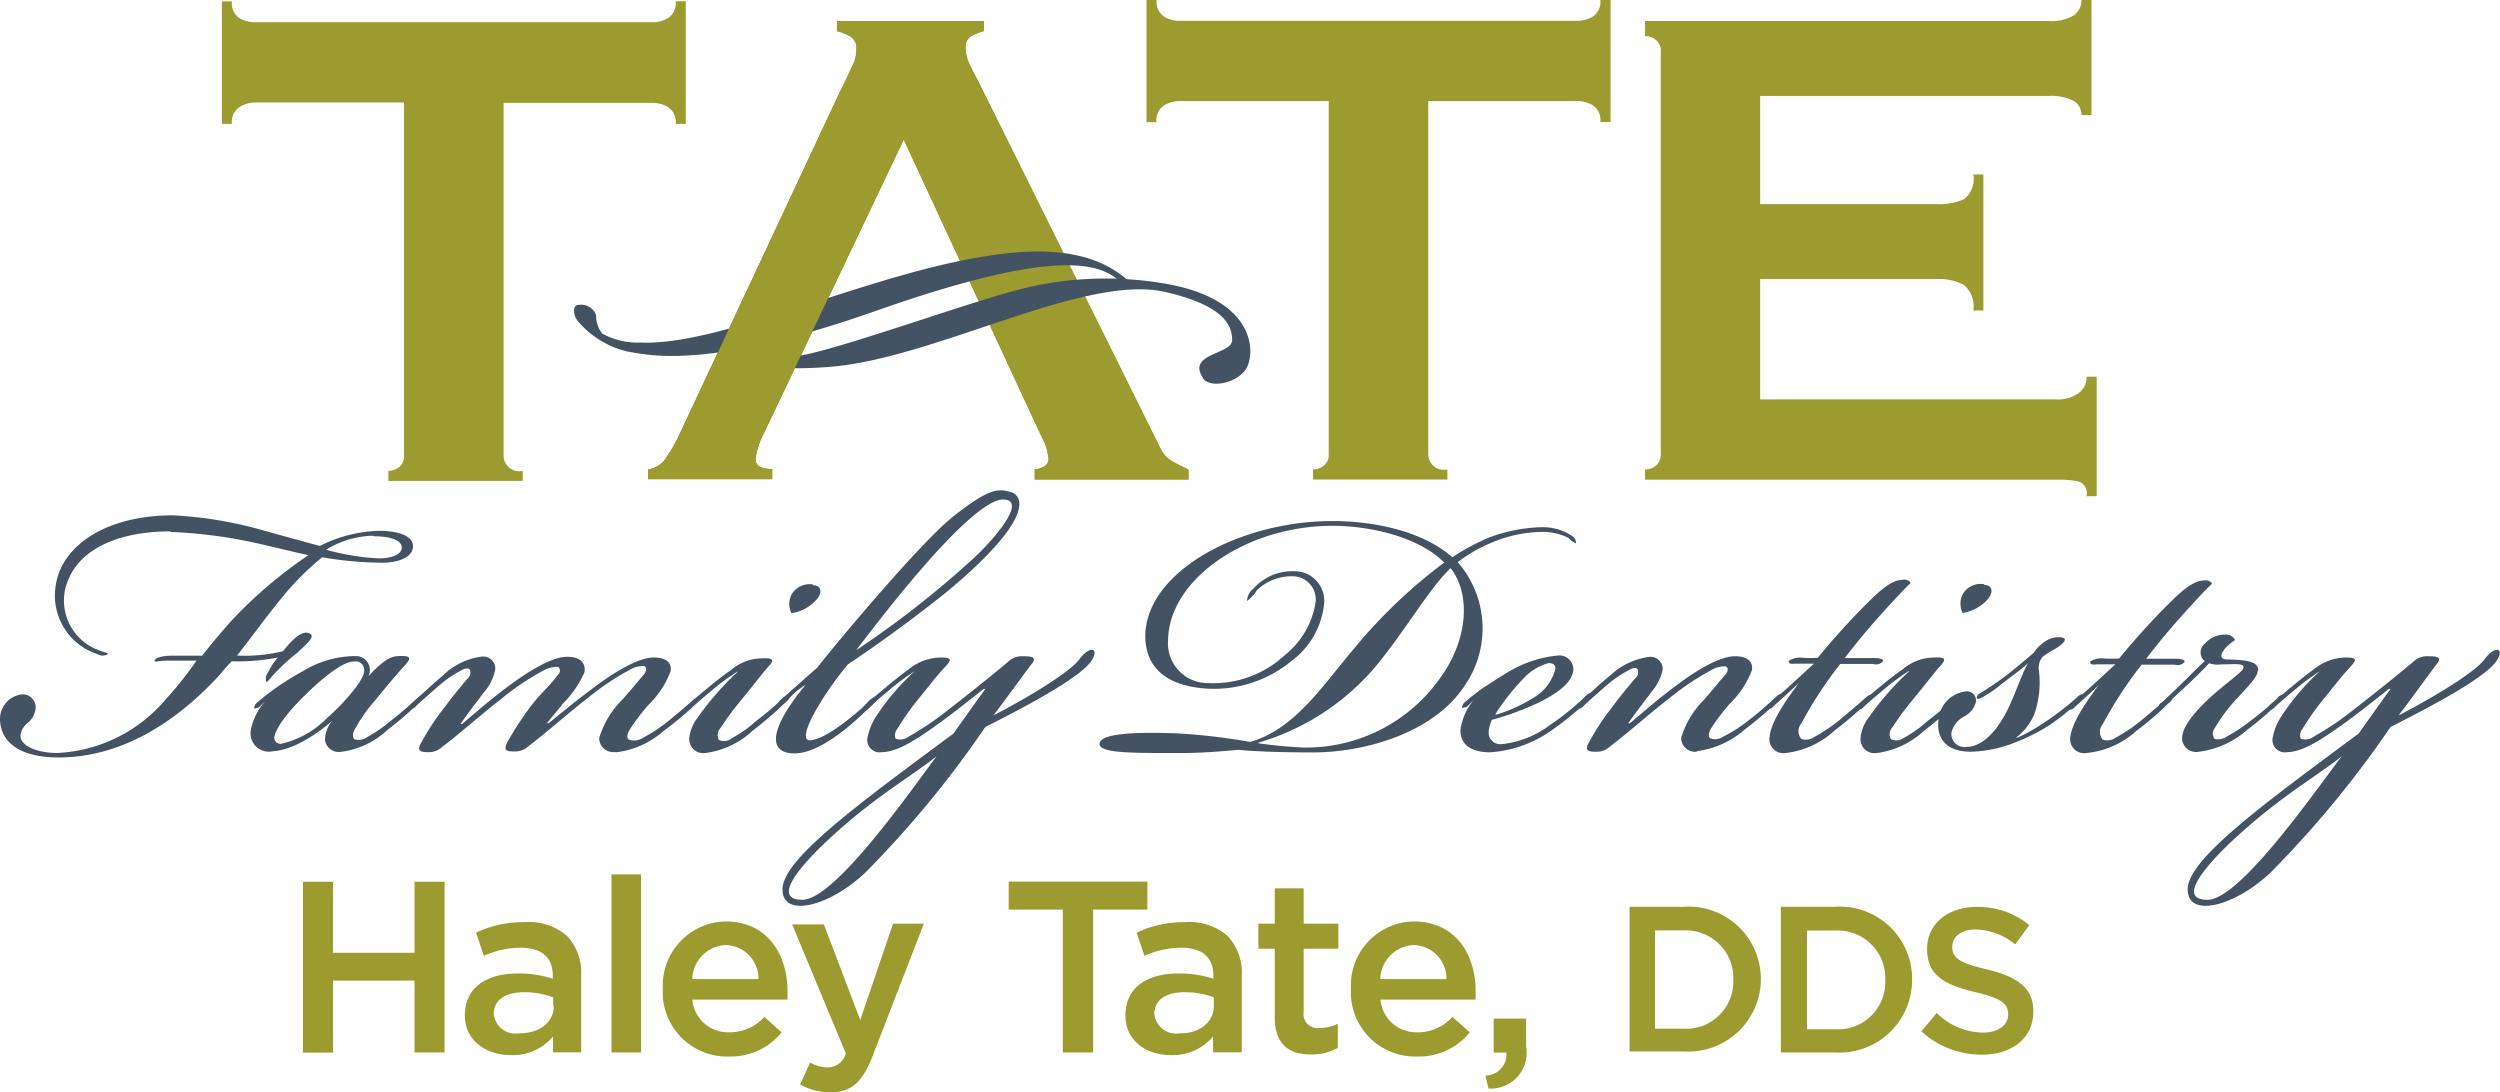 <svg id="Layer_1" data-name="Layer 1" xmlns="http://www.w3.org/2000/svg" viewBox="0 0 178.82 78.13"><defs><style>.cls-1{fill:#9b9b30;}.cls-2{fill:#435363;}</style></defs><title>tate-dentistry_logo</title><path class="cls-1" d="M36.77,33.7a1.12,1.12,0,0,0,1.37,1.12v0.72H28.53V34.82a1.2,1.2,0,0,0,.78-0.28,1,1,0,0,0,.34-0.84V8.47H19a2.13,2.13,0,0,0-1.09.31A1.26,1.26,0,0,0,17.34,10H16.62V1.24h0.72a1.26,1.26,0,0,0,.53,1.19A2.12,2.12,0,0,0,19,2.73H47.46a2.12,2.12,0,0,0,1.09-.31,1.26,1.26,0,0,0,.53-1.19H49.8V10H49.08a1.26,1.26,0,0,0-.53-1.19,2.13,2.13,0,0,0-1.09-.31H36.77V33.7Z" transform="translate(-0.75 -1.14)"/><path class="cls-1" d="M65.39,11.12l-10,21A5.23,5.23,0,0,0,54.79,34q0,0.69,1.19.69v0.72H47.11V34.72a1.82,1.82,0,0,0,1.28-.81,13.4,13.4,0,0,0,.9-1.56L60.84,7.69c0.29-.54.67-1.44,0.9-1.89A2.43,2.43,0,0,0,62,4.61a0.92,0.92,0,0,0-.44-0.87,3.73,3.73,0,0,0-.94-0.37V2.64H71.13V3.36a5.09,5.09,0,0,0-.87.34,0.91,0.91,0,0,0-.44.9,2.46,2.46,0,0,0,.22,1q0.22,0.5.66,1.31l13,26.19a2.12,2.12,0,0,0,.84,1,12.76,12.76,0,0,0,1.22.62v0.72h-11V34.72a1.47,1.47,0,0,0,.62-0.19A0.6,0.6,0,0,0,75.75,34a3.89,3.89,0,0,0-.5-1.62Z" transform="translate(-0.75 -1.14)"/><path class="cls-1" d="M102.91,33.6a1.12,1.12,0,0,0,1.37,1.12v0.72H94.67V34.72a1.2,1.2,0,0,0,.78-0.28,1,1,0,0,0,.34-0.84V8.37H85.1A2.13,2.13,0,0,0,84,8.69a1.26,1.26,0,0,0-.53,1.19H82.76V1.14h0.72A1.26,1.26,0,0,0,84,2.32a2.12,2.12,0,0,0,1.09.31H113.6a2.12,2.12,0,0,0,1.09-.31,1.26,1.26,0,0,0,.53-1.19h0.73V9.87h-0.73a1.26,1.26,0,0,0-.53-1.19,2.13,2.13,0,0,0-1.09-.31H102.91V33.6Z" transform="translate(-0.75 -1.14)"/><path class="cls-1" d="M149.63,9.37a1.15,1.15,0,0,0-.53-1A3.59,3.59,0,0,0,147.26,8H126.65v7.74h12.63a4.41,4.41,0,0,0,1.93-.34,1.82,1.82,0,0,0,.69-1.78h0.72v9.73h-0.72a2,2,0,0,0-.69-1.84,3.83,3.83,0,0,0-1.93-.41H126.65v8.61h21.23a2.51,2.51,0,0,0,1.53-.44,1.39,1.39,0,0,0,.59-1.19h0.72v8.55H150a0.9,0.9,0,0,0-.59-1.06,7.61,7.61,0,0,0-1.53-.12H118.42V34.72a1.2,1.2,0,0,0,.78-0.28,1,1,0,0,0,.34-0.84V4.88A1,1,0,0,0,119.2,4a1.2,1.2,0,0,0-.78-0.28V2.64h28.84a3.12,3.12,0,0,0,1.84-.41,1.3,1.3,0,0,0,.53-1.09h0.72V9.37h-0.72Z" transform="translate(-0.75 -1.14)"/><path class="cls-1" d="M65.39,11.12l-10,21A5.23,5.23,0,0,0,54.79,34q0,0.69,1.19.69v0.72H47.11V34.72a1.82,1.82,0,0,0,1.28-.81,13.4,13.4,0,0,0,.9-1.56L60.84,7.69c0.29-.54.67-1.44,0.9-1.89A2.43,2.43,0,0,0,62,4.61a0.92,0.92,0,0,0-.44-0.87,3.73,3.73,0,0,0-.94-0.37V2.64H71.13V3.36a5.09,5.09,0,0,0-.87.34,0.91,0.91,0,0,0-.44.9,2.46,2.46,0,0,0,.22,1q0.22,0.5.66,1.31l13,26.19a2.12,2.12,0,0,0,.84,1,12.76,12.76,0,0,0,1.22.62v0.72h-11V34.72a1.47,1.47,0,0,0,.62-0.19A0.6,0.6,0,0,0,75.75,34a3.89,3.89,0,0,0-.5-1.62Z" transform="translate(-0.75 -1.14)"/><path class="cls-2" d="M43.83,25a2,2,0,0,1-.44-1.32,1.14,1.14,0,0,0-1.25-.73c-0.47,0-.42.76,0,1.23a6.69,6.69,0,0,0,3.47,2.1c1.72,0.3,5.86,1.3,17.84-2.92s15.81-3.63,17.37-2.1c0.13,0.22,1,.25.68,0-1.63-1.47-4.31-2.68-9.74-1.87C63,20.62,52.4,25.91,46.55,25.64A5.22,5.22,0,0,1,43.83,25Z" transform="translate(-0.75 -1.14)"/><path class="cls-2" d="M53,26c0.95,0.79,2,1.83,7.33,1.36C67.78,26.68,78.23,20.78,84,22c2.55,0.59,4.93,1.54,4.88,3.48,0,1-3.18.93-2.13,2.62,0.35,0.84,2.37.54,3.1-.53s0.84-5.11-6-6.18a24.77,24.77,0,0,0-10.21.46c-3.91,1-13.93,4.66-16.1,4.78-1.53.08-3.15,0-3.88-1C53.1,25.14,52.63,25.66,53,26Z" transform="translate(-0.75 -1.14)"/><path class="cls-1" d="M65.39,11.12l-10,21A5.23,5.23,0,0,0,54.79,34q0,0.69,1.19.69v0.72H47.11V34.72a1.82,1.82,0,0,0,1.28-.81,13.4,13.4,0,0,0,.9-1.56L60.84,7.69Z" transform="translate(-0.75 -1.14)"/><path class="cls-2" d="M27.49,39.5c1.24,0,2,.31,2,0.81s-0.77.77-1.66,0.77a16.9,16.9,0,0,1-3.75-.62,6.62,6.62,0,0,1,3.36-1h0ZM13,39.19a34.66,34.66,0,0,1,6.49.89c1.35,0.31,2.44.58,3.32,0.77a32.28,32.28,0,0,0-5.6,4.79c-0.81.93-1.43,1.66-2,2.4-0.62,0-1.66,0-2.09,0-0.93,0-1.28.19-1.31,0.35s0.23,0,1,0c0.46,0,1.2,0,2,0a27.38,27.38,0,0,1-2.28,2.86A10.82,10.82,0,0,1,4.84,55c-1.2,0-2.59-.39-2.63-1.24a1.32,1.32,0,0,1,.5-0.89,1.58,1.58,0,0,0,.58-1,0.93,0.93,0,0,0-1-1.06,1.77,1.77,0,0,0-1.54,1.8c0.08,2,2,2.71,4.17,2.71,4.41,0,8.31-2.4,11.52-5.88,0.31-.39.62-0.73,0.89-1a14.64,14.64,0,0,0,3.29-.27v0a4.86,4.86,0,0,0-.66,1,0.8,0.8,0,0,0-.15.77,2.28,2.28,0,0,0,.39-0.42A15.25,15.25,0,0,1,22,47.84c0.89-.81,1.39-1.28.77-1.43s-1.43.89-1.78,1.31a11.52,11.52,0,0,1-3.29.31c1.08-1.35,1.86-2.47,3.05-3.94A20.6,20.6,0,0,1,23.79,41a26.09,26.09,0,0,0,4.29.39c1.27,0,2.13-.43,2.2-1.08,0.12-.81-1-1.2-2.4-1.2a9.83,9.83,0,0,0-4.25,1.08c-1.31-.35-2.67-0.73-3.94-1.08A28.78,28.78,0,0,0,13.12,38c-4.83,0-8,2.2-8.39,5.06a4.4,4.4,0,0,0,3,4.87,0.7,0.7,0,0,0,.73,0c0-.12-0.12-0.08-0.5-0.23a3.79,3.79,0,0,1-2.55-4.41c0.7-2.9,3.87-4.14,7.5-4.14h0Z" transform="translate(-0.75 -1.14)"/><path class="cls-2" d="M162.28,49.08c0-.7-1.12-0.74-2.2-0.77-0.5,0-.62-0.27-0.12-0.85a4.41,4.41,0,0,1,.66-0.54,0.73,0.73,0,0,0-.7-0.39,1.89,1.89,0,0,0-1.47.66,0.8,0.8,0,0,0,0,1.24c-0.27.23-.89,0.85-1.39,1.35-0.66.66-1.2,1.16-1.7,1.62a0.5,0.5,0,0,0-.27.42c0.08,0.08.23,0,.5-0.19,0.43-.39,1.08-1,1.7-1.58s1.16-1.12,1.47-1.47a1.85,1.85,0,0,0,.89.08c1,0,1.7-.12,1.55.31-0.11.27-1.59,1.32-2.51,2.2s-1.82,1.89-1.86,2.74a1,1,0,0,0,1.2,1,6.42,6.42,0,0,0,3.44-1.55,24.61,24.61,0,0,0,2.32-2,0.66,0.66,0,0,0,.31-0.54,0.54,0.54,0,0,0-.46.27c-0.5.46-1,.93-1.89,1.59A12.3,12.3,0,0,1,160,53.84a1.06,1.06,0,0,1-.85.15,0.63,0.63,0,0,1,0-.74,11.66,11.66,0,0,1,1.31-1.82c0.89-1,1.78-1.82,1.78-2.32v0Zm-11.36,1c-1.12,1.47-2,2.86-2.09,3.83A1,1,0,0,0,150,55a6.22,6.22,0,0,0,3.56-1.58,22.93,22.93,0,0,0,2.32-2,0.67,0.67,0,0,0,.31-0.5c-0.12-.12-0.31.08-0.5,0.23-0.43.39-1.16,1-1.86,1.59a12.16,12.16,0,0,1-1.74,1.16,1.06,1.06,0,0,1-.93.15,0.86,0.86,0,0,1,0-1.12,28.93,28.93,0,0,1,2.78-4.25c0.89,0,1.51,0,2.36,0a0.65,0.65,0,0,0,.7-0.19c0.08-.15-0.27-0.23-0.54-0.23-0.62,0-1.31,0-2.2,0,0.77-1,1.47-1.86,2.36-2.86s1.89-2.09,2.36-2.51a0.54,0.54,0,0,0-.58-0.23c-0.81,0-1.74.89-2.44,1.58a52.13,52.13,0,0,0-3.63,4,9.57,9.57,0,0,1-1.08,0,1.41,1.41,0,0,0-1,.23c0,0.19.15,0.23,0.42,0.19,0.62,0,.89,0,1.39,0-0.73.66-2,1.86-3.09,2.78a0.55,0.55,0,0,0-.27.46,0.47,0.47,0,0,0,.46-0.19c0.39-.35,1.24-1.12,1.82-1.66v0ZM145,53.87a4.23,4.23,0,0,0,1.24-1.59,6.89,6.89,0,0,0,.35-3.17,1.24,1.24,0,0,1,.27-1,8,8,0,0,1,.93-0.58c0.5-.31,1.08-0.81.19-0.81a1.78,1.78,0,0,0-1.12.43,2.38,2.38,0,0,0-.62.66c-0.89.77-1.59,1.35-2.28,1.86s-1.24.85-1.62,1.08a0.36,0.36,0,0,0-.19.35c0.08,0.08.19,0,.39-0.08A9.34,9.34,0,0,0,144,50c0.66-.5,1.47-1.08,1.86-1.47v0c-0.42.5-1.12,2.82-1.82,3.94-0.85,1.47-1.82,2.09-2.59,2.09a0.94,0.94,0,0,1-1.12-1,1.75,1.75,0,0,1,.89-1.16,1.63,1.63,0,0,0,.85-1,0.65,0.65,0,0,0-.66-0.81,2.22,2.22,0,0,0-2,2c-0.15,1.08.27,2.32,2.32,2.32a9.23,9.23,0,0,0,3.25-.7A13.87,13.87,0,0,0,147.36,53a21.27,21.27,0,0,0,2.09-1.66,0.8,0.8,0,0,0,.31-0.5c-0.12-.12-0.35.08-0.5,0.23A20.79,20.79,0,0,1,146.7,53a13,13,0,0,1-1.7.93v0Zm-7.69-4.72a20.46,20.46,0,0,0-2.9,3.32,2.81,2.81,0,0,0-.58,1.47A1,1,0,0,0,135,55a6.09,6.09,0,0,0,3.36-1.58,26.35,26.35,0,0,0,2.32-2c0.12-.12.43-0.39,0.31-0.5a0.64,0.64,0,0,0-.54.23c-0.43.43-1,.93-1.86,1.59a8.75,8.75,0,0,1-1.7,1.2A0.85,0.85,0,0,1,136,54a0.72,0.72,0,0,1,.12-0.85,19.56,19.56,0,0,1,1.39-1.89c0.77-.93,1.35-1.7,2-2.47,0.5-.5.39-0.66-0.43-0.62a3.48,3.48,0,0,0-2.24.85c-0.93.62-2.67,2.13-3,2.4-0.16.19-.31,0.39-0.19,0.46a0.39,0.39,0,0,0,.39-0.16c0.66-.62,1.16-1,1.7-1.47a17.23,17.23,0,0,1,1.55-1.12v0Zm5.37-6.22a1.48,1.48,0,0,0-1.55.73,1.51,1.51,0,0,0,0,1.32,3,3,0,0,0,1.82-1c0.46-.58.23-1-0.27-1h0ZM129.42,50c-1.12,1.47-2,2.86-2.09,3.83A1,1,0,0,0,128.49,55,6.21,6.21,0,0,0,132,53.37a23,23,0,0,0,2.32-2,0.67,0.67,0,0,0,.31-0.5c-0.12-.12-0.31.08-0.5,0.23-0.42.39-1.16,1-1.86,1.59a12.17,12.17,0,0,1-1.74,1.16,1.06,1.06,0,0,1-.93.15,0.86,0.86,0,0,1,0-1.12,29.06,29.06,0,0,1,2.78-4.25c0.89,0,1.51,0,2.36,0a0.65,0.65,0,0,0,.7-0.19c0.08-.15-0.27-0.23-0.54-0.23-0.62,0-1.31,0-2.2,0,0.77-1,1.47-1.86,2.36-2.86s1.9-2.09,2.36-2.51a0.54,0.54,0,0,0-.58-0.23c-0.81,0-1.74.89-2.44,1.58a52.6,52.6,0,0,0-3.63,4,9.52,9.52,0,0,1-1.08,0,1.41,1.41,0,0,0-1,.23c0,0.19.15,0.23,0.42,0.19,0.62,0,.89,0,1.39,0-0.73.66-2,1.86-3.09,2.78a0.55,0.55,0,0,0-.27.46,0.47,0.47,0,0,0,.46-0.19c0.39-.35,1.24-1.12,1.82-1.66v0Zm-7.31,4.87a6.42,6.42,0,0,0,3.44-1.55,29.51,29.51,0,0,0,2.36-2,0.91,0.91,0,0,0,.35-0.5c-0.12-.12-0.31,0-0.5.19-0.46.43-1.28,1.16-1.89,1.62a10.27,10.27,0,0,1-1.86,1.2,1,1,0,0,1-.93.12c-0.16-.12-0.16-0.39.15-0.85a14.76,14.76,0,0,1,1.28-1.66,6.51,6.51,0,0,0,1.55-2.36c0.11-.66-0.39-1-1.2-1-1.16,0-2.86,1.08-4.21,2.09s-2.4,1.93-3.32,2.71l-0.12,0c0.43-.62,1.08-1.47,1.66-2.24a3.56,3.56,0,0,0,.81-1.62,0.87,0.87,0,0,0-1-.89A5,5,0,0,0,116,49.39a28.5,28.5,0,0,0-2.2,2,0.55,0.55,0,0,0-.27.46,0.58,0.58,0,0,0,.5-0.23c0.58-.54,1.2-1.08,1.78-1.58a8.19,8.19,0,0,1,1.51-1c0.19-.12.5-0.19,0.58,0a0.6,0.6,0,0,1-.23.66c-0.66.81-1,1.2-1.59,2a17.2,17.2,0,0,0-1.7,2.59c-0.31.54,0,.62,0.5,0.62a1.39,1.39,0,0,0,1-.35c1.7-1.31,2.63-2.2,4.33-3.52a19.06,19.06,0,0,1,3-2,1.72,1.72,0,0,1,1-.23c0.19,0.12.12,0.35,0,.54-0.5.54-1,1.2-1.62,1.89A6.49,6.49,0,0,0,121,53.91a1,1,0,0,0,1.12,1h0Zm-14.38-2.67a15.63,15.63,0,0,1,2.09-2.63,3.72,3.72,0,0,1,1.7-1c0.35,0,.54.15,0.46,0.5a3.33,3.33,0,0,1-1.58,2,10.77,10.77,0,0,1-2.67,1.2v0Zm4.44-4.17a8.35,8.35,0,0,0-3.44,1.12c-0.69.39-1.47,0.93-1.85,1.16a15.13,15.13,0,0,0-1.28,1,0.55,0.55,0,0,0-.27.46,0.62,0.62,0,0,0,.5-0.23l0.31-.31h0a4.33,4.33,0,0,0-.93,2.13c0,1,.7,1.59,2.13,1.59a8.59,8.59,0,0,0,4.52-1.66,21.71,21.71,0,0,0,2.44-2,0.67,0.67,0,0,0,.31-0.54c-0.12-.12-0.35.08-0.5,0.23a17.17,17.17,0,0,1-2.47,2,6.87,6.87,0,0,1-3.52,1.39,0.83,0.83,0,0,1-.89-0.89,2.56,2.56,0,0,1,.23-0.85,20.6,20.6,0,0,0,3.36-1.24c1.16-.58,2.4-1.35,2.47-2.36a1,1,0,0,0-1.12-1h0ZM90.76,54.26a17.33,17.33,0,0,0,9-6.22c1.7-2.16,3.4-5,4.75-6.26,1.51,1.93,1.16,5.18-.66,7.73A11.73,11.73,0,0,1,94,54.61a31.21,31.21,0,0,1-3.25-.31v0Zm4.1-10.09A6,6,0,0,1,92.65,48a7.5,7.5,0,0,1-5.45,2,2.85,2.85,0,0,1-2.9-3.09c0.08-4.37,5.64-8.16,11.75-8.16,2.82,0,6.26.85,8,2.63a36.92,36.92,0,0,0-6.38,6.07c-2.36,2.78-4.29,5.84-7.5,6.76A43.48,43.48,0,0,0,85,53.6c-3.13-.12-5.53,0-5.6.73S82,55,85.5,55c1.08,0,2.74-.12,3.83-0.23,1,0.12,3.29.19,5.3,0.19,3.9,0,8.66-1.47,10.82-4.68a7.21,7.21,0,0,0-.43-8.93A10.45,10.45,0,0,1,107.34,40a9.4,9.4,0,0,1,3.6-.81,4,4,0,0,1,2,.43,1.63,1.63,0,0,0,.54.39,0.63,0.63,0,0,0-.35-0.58,3.83,3.83,0,0,0-2.16-.58,11.49,11.49,0,0,0-3.79.77A15.9,15.9,0,0,0,104.63,41c-2-1.78-5.37-2.59-8.58-2.59-6.57,0-13.3,3.56-13.38,8.2,0,2.4,1.66,3.63,4.48,3.79a8.73,8.73,0,0,0,6-2,5.8,5.8,0,0,0,2.32-4.18A2.12,2.12,0,0,0,93.27,42a3.69,3.69,0,0,0-2.86,1.24,1.14,1.14,0,0,0-.46.89,2.75,2.75,0,0,0,.7-0.77,3.58,3.58,0,0,1,2.51-1,1.66,1.66,0,0,1,1.7,1.78v0Zm-41.32,5a20.38,20.38,0,0,0-2.9,3.32A2.8,2.8,0,0,0,50.05,54a1,1,0,0,0,1.16,1,6.09,6.09,0,0,0,3.36-1.58,26.33,26.33,0,0,0,2.32-2c0.12-.12.43-0.39,0.31-0.5a0.64,0.64,0,0,0-.54.23c-0.42.43-1,.93-1.86,1.59a8.75,8.75,0,0,1-1.7,1.2,0.85,0.85,0,0,1-.93.12,0.73,0.73,0,0,1,.12-0.85,19.39,19.39,0,0,1,1.39-1.89c0.77-.93,1.35-1.7,2-2.47,0.5-.5.39-0.66-0.42-0.62a3.48,3.48,0,0,0-2.24.85c-0.93.62-2.67,2.13-3,2.4-0.15.19-.31,0.39-0.19,0.46a0.39,0.39,0,0,0,.39-0.16c0.66-.62,1.16-1,1.7-1.47a17.14,17.14,0,0,1,1.55-1.12v0Zm5.37-6.22a1.48,1.48,0,0,0-1.55.73,1.51,1.51,0,0,0,0,1.32,3,3,0,0,0,1.82-1c0.46-.58.23-1-0.27-1h0Zm-14.11,12a6.17,6.17,0,0,0,3.44-1.55,19.56,19.56,0,0,0,2.36-2c0.12-.12.43-0.39,0.31-0.5s-0.31.12-.5,0.23c-0.46.43-1.28,1.12-1.86,1.59a11.85,11.85,0,0,1-1.82,1.2,1.13,1.13,0,0,1-1,.12c-0.16-.12-0.16-0.39.15-0.85a14.77,14.77,0,0,1,1.28-1.66,6.49,6.49,0,0,0,1.55-2.36c0.12-.66-0.35-1-1.2-1-1.12,0-2.86,1.08-4.21,2.09S40.93,52.1,40,52.87l-0.12,0c0.35-.46.58-0.7,1.16-1.43a7.2,7.2,0,0,0,1.51-2.2c0.12-.66-0.27-1.12-1.24-1.12-1.12,0-2.82,1.08-4.18,2.09s-2.4,1.93-3.32,2.71l-0.12,0c0.42-.62,1.08-1.47,1.66-2.24A3.56,3.56,0,0,0,36.18,49a0.87,0.87,0,0,0-1-.89,4.83,4.83,0,0,0-2.71,1.31c-0.77.66-1.66,1.47-2.2,2a0.54,0.54,0,0,0-.27.46,0.62,0.62,0,0,0,.5-0.23c0.58-.54,1.2-1.08,1.78-1.58a8.17,8.17,0,0,1,1.51-1c0.19-.12.5-0.19,0.58,0a0.6,0.6,0,0,1-.23.66c-0.66.81-1,1.2-1.59,2a17.22,17.22,0,0,0-1.7,2.59c-0.31.54,0,.62,0.5,0.62a1.39,1.39,0,0,0,1-.35c1.7-1.31,2.63-2.2,4.33-3.52a18.31,18.31,0,0,1,3-2,2,2,0,0,1,1-.23,0.36,0.36,0,0,1,0,.54c-0.54.73-1,1.12-1.66,1.89a21.4,21.4,0,0,0-2,3c-0.23.5-.12,0.62,0.5,0.62a1.39,1.39,0,0,0,1-.35c1.7-1.31,2.63-2.2,4.33-3.52a19,19,0,0,1,3-2,1.72,1.72,0,0,1,1-.23c0.19,0.12.12,0.35,0,.54-0.46.54-1,1.2-1.62,1.89a6.49,6.49,0,0,0-1.62,2.71,1,1,0,0,0,1.12,1h0ZM26.09,48.46a0.6,0.6,0,0,1,.7.7c0,0.62-1.43,2.28-2.67,3.36a6.65,6.65,0,0,1-3.25,1.82,0.44,0.44,0,0,1-.5-0.39c0-.5.7-1.62,2.16-3.05s2.78-2.44,3.52-2.44h0Zm1,1.08a1,1,0,0,0-.81-1.47,7.21,7.21,0,0,0-3.87,1.08,20,20,0,0,0-1.93,1.2,15,15,0,0,0-1.28,1,0.55,0.55,0,0,0-.27.46,0.62,0.62,0,0,0,.5-0.23l0.35-.35h0a4.31,4.31,0,0,0-1.08,2.09,1.31,1.31,0,0,0,1.59,1.55c1.47-.08,3.25-1.31,4.25-2.2h0A2.12,2.12,0,0,0,24,54.11a1,1,0,0,0,1.12.81,5.94,5.94,0,0,0,3.32-1.55,26.48,26.48,0,0,0,2.32-2,0.67,0.67,0,0,0,.31-0.54c-0.12-.12-0.31.12-0.5,0.27-0.43.39-1,.93-1.86,1.59A10.15,10.15,0,0,1,27,53.87a1,1,0,0,1-.89.15c-0.15-.12-0.19-0.43.12-0.89a11.12,11.12,0,0,1,1.35-1.89c0.81-1,1.66-2,2.16-2.55s0.31-.66-0.5-0.62c-0.62,0-1.28.5-2.16,1.47h0Z" transform="translate(-0.75 -1.14)"/><path class="cls-2" d="M56.5,51.3c0.28-.27,2.7-2.4,2.7-2.4,1.25-1.61,7.36-8.93,9.7-10.79,2.69-2.14,3.29-2,4.13-1.78s1.87,1.75-4.38,7c-3.7,3-7.25,5.33-7.25,5.33-1.86,2.22-3.73,5.43-2.73,5.43s3-1.61,4.09-2.63a1.07,1.07,0,0,1,.81-0.52c0.15,0.14-.67.85-0.93,1.09s-3,3-5.05,3-1.71-1.91.79-4.91a5.12,5.12,0,0,0-1.31,1.13C56.8,51.46,56.16,52,56.5,51.3ZM62,47.64a68.76,68.76,0,0,0,8.28-6.47c1.39-1.24,4.08-4.3,2.21-4.3C71.17,36.86,67.86,39.91,62,47.64Z" transform="translate(-0.75 -1.14)"/><path class="cls-2" d="M172.32,52.31c0.77-1,2.09-2.84,2.71-3.65,0.42-.5.08-0.58-0.58-0.58a1.43,1.43,0,0,0-1.12.43c-1.35,1.12-2.44,2-4.14,3.32a21.51,21.51,0,0,1-2.94,2,1,1,0,0,1-.93.15,0.71,0.71,0,0,1,.12-0.7,19.1,19.1,0,0,1,1.47-2.09c0.77-.93,1.24-1.59,2-2.4,0.46-.5.39-0.62-0.42-0.62a3.71,3.71,0,0,0-2.24.85c-0.89.62-2.67,2.17-3,2.44a0.41,0.41,0,0,0-.19.43,0.39,0.39,0,0,0,.39-0.16c0.66-.62,1.16-1,1.7-1.47a17.18,17.18,0,0,1,1.55-1.12v0a16.45,16.45,0,0,0-2.75,3.21,4.14,4.14,0,0,0-.62,1.47,0.88,0.88,0,0,0,1,1.12c1.28,0,2.94-1.24,4.29-2.2,0.85-.62,2.16-1.66,3-2.32l0.12,0c-0.38.51-2.28,3.19-2.28,3.19-6.87,5.09-12.23,9-12.23,11.14s3.49,1.17,6-1.27a73.78,73.78,0,0,0,8.51-10.34c2.9-1.47,7-3.62,7.66-4.85,0.48-.86-0.25-0.93-0.93,0S174.85,51,172.32,52.31ZM158.65,65.5c-2.35,0,0-2.7,2.8-5.15s5-3.7,6.8-5.11C166.47,57.54,161,65.5,158.65,65.5Z" transform="translate(-0.75 -1.14)"/><path class="cls-2" d="M71.81,52.31c0.77-1,2.09-2.84,2.71-3.65,0.42-.5.08-0.58-0.58-0.58a1.43,1.43,0,0,0-1.12.43c-1.35,1.12-2.44,2-4.14,3.32a21.51,21.51,0,0,1-2.94,2,1,1,0,0,1-.93.15,0.71,0.71,0,0,1,.12-0.7,19.1,19.1,0,0,1,1.47-2.09c0.77-.93,1.24-1.59,2-2.4,0.46-.5.39-0.62-0.42-0.62a3.71,3.71,0,0,0-2.24.85c-0.89.62-2.67,2.17-3,2.44a0.41,0.41,0,0,0-.19.43,0.39,0.39,0,0,0,.39-0.16c0.66-.62,1.16-1,1.7-1.47a17.18,17.18,0,0,1,1.55-1.12v0a16.45,16.45,0,0,0-2.75,3.21,4.14,4.14,0,0,0-.62,1.47,0.88,0.88,0,0,0,1,1.12c1.28,0,2.94-1.24,4.29-2.2,0.85-.62,2.16-1.66,3-2.32l0.12,0c-0.38.51-2.28,3.19-2.28,3.19-6.87,5.09-12.23,9-12.23,11.14s3.49,1.17,6-1.27a73.78,73.78,0,0,0,8.51-10.34c2.9-1.47,7-3.62,7.66-4.85,0.48-.86-0.25-0.93-0.93,0S74.34,51,71.81,52.31ZM58.14,65.5c-2.35,0,0-2.7,2.8-5.15s5-3.7,6.8-5.11C66,57.54,60.49,65.5,58.14,65.5Z" transform="translate(-0.75 -1.14)"/><path class="cls-1" d="M22.42,64.21h2.15v5.08H30.4V64.21h2.15V76.42H30.4V71.28H24.57v5.15H22.42V64.21Z" transform="translate(-0.75 -1.14)"/><path class="cls-1" d="M34,73.77v0c0-2,1.55-3,3.81-3a7.68,7.68,0,0,1,2.48.38V70.93c0-1.31-.8-2-2.29-2a6.41,6.41,0,0,0-2.64.58l-0.56-1.66a7.88,7.88,0,0,1,3.47-.75,4.13,4.13,0,0,1,3.05,1,3.83,3.83,0,0,1,1,2.85v5.46H40.31V75.27a3.74,3.74,0,0,1-3,1.34C35.58,76.62,34,75.62,34,73.77Zm6.32-.66V72.48a5.87,5.87,0,0,0-2.09-.37c-1.36,0-2.16.58-2.16,1.54v0a1.55,1.55,0,0,0,1.8,1.4C39.29,75.08,40.36,74.28,40.36,73.11Z" transform="translate(-0.75 -1.14)"/><path class="cls-1" d="M44.49,63.68H46.6V76.42H44.49V63.68Z" transform="translate(-0.75 -1.14)"/><path class="cls-1" d="M48.16,71.85v0a4.58,4.58,0,0,1,4.5-4.8c2.93,0,4.42,2.3,4.42,5,0,0.19,0,.38,0,0.59H50.27a2.57,2.57,0,0,0,2.65,2.34,3.35,3.35,0,0,0,2.5-1.1l1.24,1.1a4.66,4.66,0,0,1-3.77,1.73A4.6,4.6,0,0,1,48.16,71.85ZM55,71.17a2.39,2.39,0,0,0-2.34-2.43,2.49,2.49,0,0,0-2.39,2.43H55Z" transform="translate(-0.75 -1.14)"/><path class="cls-1" d="M64.63,67.21h2.2l-3.67,9.48c-0.73,1.89-1.55,2.58-3,2.58a4.36,4.36,0,0,1-2.18-.56l0.72-1.57a2.6,2.6,0,0,0,1.24.35,1.35,1.35,0,0,0,1.31-1l-3.84-9.23h2.27l2.6,6.84Z" transform="translate(-0.75 -1.14)"/><path class="cls-1" d="M76.77,66.2H72.9v-2h9.92v2H78.94V76.42H76.77V66.2Z" transform="translate(-0.75 -1.14)"/><path class="cls-1" d="M81.25,73.77v0c0-2,1.55-3,3.81-3a7.68,7.68,0,0,1,2.48.38V70.93c0-1.31-.8-2-2.29-2a6.41,6.41,0,0,0-2.64.58l-0.56-1.66a7.88,7.88,0,0,1,3.47-.75,4.13,4.13,0,0,1,3.05,1,3.83,3.83,0,0,1,1,2.85v5.46H87.52V75.27a3.74,3.74,0,0,1-3,1.34C82.79,76.62,81.25,75.62,81.25,73.77Zm6.32-.66V72.48a5.87,5.87,0,0,0-2.09-.37c-1.36,0-2.16.58-2.16,1.54v0a1.55,1.55,0,0,0,1.8,1.4C86.51,75.08,87.57,74.28,87.57,73.11Z" transform="translate(-0.75 -1.14)"/><path class="cls-1" d="M91.93,73.88V69H90.76V67.21h1.17V64.68H94v2.53h2.48V69H94v4.52a1,1,0,0,0,1.13,1.15,2.84,2.84,0,0,0,1.31-.31v1.73a3.65,3.65,0,0,1-1.9.47C93,76.58,91.93,75.9,91.93,73.88Z" transform="translate(-0.75 -1.14)"/><path class="cls-1" d="M97.38,71.85v0a4.57,4.57,0,0,1,4.5-4.8c2.93,0,4.42,2.3,4.42,5,0,0.19,0,.38,0,0.59H99.49a2.57,2.57,0,0,0,2.65,2.34,3.35,3.35,0,0,0,2.5-1.1l1.24,1.1a4.66,4.66,0,0,1-3.77,1.73A4.6,4.6,0,0,1,97.38,71.85Zm6.83-.68a2.39,2.39,0,0,0-2.34-2.43,2.49,2.49,0,0,0-2.39,2.43h4.73Z" transform="translate(-0.75 -1.14)"/><path class="cls-1" d="M107,78.07a1.51,1.51,0,0,0,1.5-1.64h-0.91V74h2.32v2A2.56,2.56,0,0,1,107.22,79Z" transform="translate(-0.75 -1.14)"/><path class="cls-1" d="M117.31,66h3.87a5.17,5.17,0,0,1,5.52,5.16v0a5.2,5.2,0,0,1-5.52,5.19h-3.87V66Zm1.82,1.66v7.06h2a3.38,3.38,0,0,0,3.6-3.5v0a3.41,3.41,0,0,0-3.6-3.53h-2Z" transform="translate(-0.75 -1.14)"/><path class="cls-1" d="M128.17,66H132a5.17,5.17,0,0,1,5.52,5.16v0A5.2,5.2,0,0,1,132,76.42h-3.87V66ZM130,67.7v7.06h2a3.38,3.38,0,0,0,3.6-3.5v0A3.41,3.41,0,0,0,132,67.7h-2Z" transform="translate(-0.75 -1.14)"/><path class="cls-1" d="M138.18,74.91l1.1-1.31A4.81,4.81,0,0,0,142.55,75c1.13,0,1.84-.53,1.84-1.3v0c0-.74-0.42-1.14-2.34-1.59-2.21-.53-3.46-1.19-3.46-3.1v0c0-1.78,1.48-3,3.54-3a5.76,5.76,0,0,1,3.77,1.3l-1,1.38a4.71,4.71,0,0,0-2.82-1.07c-1.07,0-1.69.55-1.69,1.23v0c0,0.8.47,1.16,2.48,1.63,2.19,0.53,3.32,1.32,3.32,3v0c0,1.94-1.53,3.1-3.71,3.1A6.4,6.4,0,0,1,138.18,74.91Z" transform="translate(-0.75 -1.14)"/></svg>